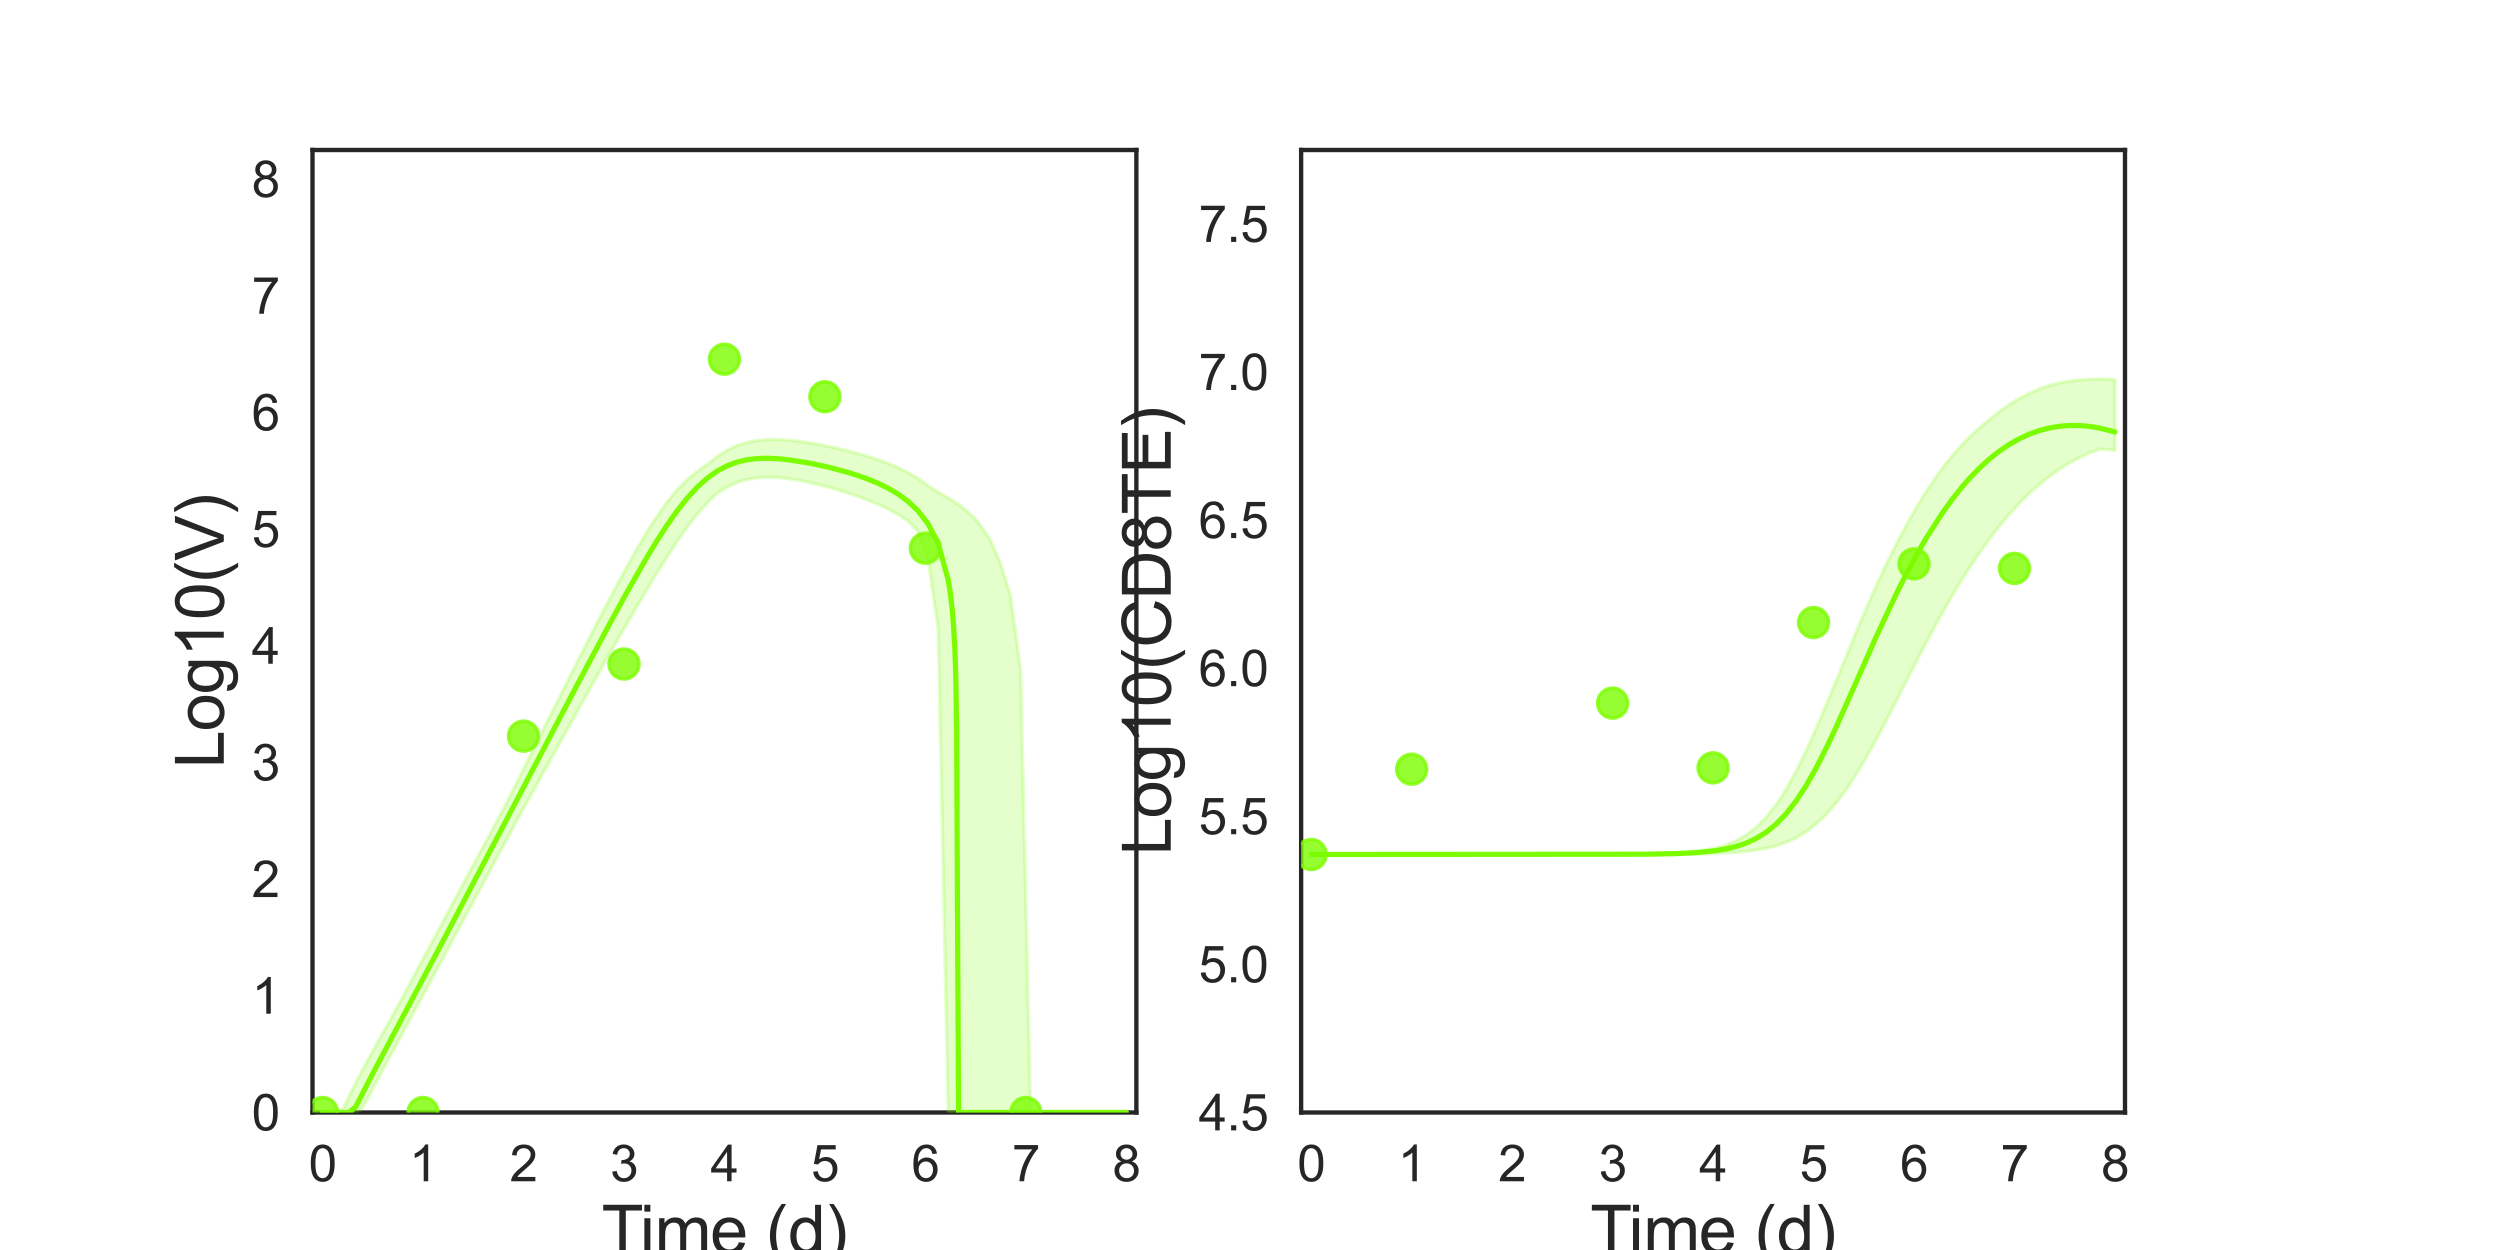<?xml version="1.0" encoding="utf-8" standalone="no"?>
<!DOCTYPE svg PUBLIC "-//W3C//DTD SVG 1.1//EN"
  "http://www.w3.org/Graphics/SVG/1.1/DTD/svg11.dtd">
<svg xmlns:xlink="http://www.w3.org/1999/xlink" width="720pt" height="360pt" viewBox="0 0 720 360" xmlns="http://www.w3.org/2000/svg" version="1.1">
 <defs>
  <style type="text/css">*{stroke-linejoin: round; stroke-linecap: butt}</style>
 </defs>
 <g id="figure_1">
  <g id="patch_1">
   <path d="M 0 360 
L 720 360 
L 720 0 
L 0 0 
z
" style="fill: #ffffff"/>
  </g>
  <g id="axes_1">
   <g id="patch_2">
    <path d="M 90 320.4 
L 327.273 320.4 
L 327.273 43.2 
L 90 43.2 
z
" style="fill: #ffffff"/>
   </g>
   <g id="matplotlib.axis_1">
    <g id="xtick_1">
     <g id="text_1">
      <!-- 0 -->
      <g style="fill: #262626" transform="translate(88.89 340.207) scale(0.144 -0.144)">
       <defs>
        <path id="ArialMT-30" d="M 266 2259 
Q 266 3072 433 3567 
Q 600 4063 929 4331 
Q 1259 4600 1759 4600 
Q 2128 4600 2406 4451 
Q 2684 4303 2865 4023 
Q 3047 3744 3150 3342 
Q 3253 2941 3253 2259 
Q 3253 1453 3087 958 
Q 2922 463 2592 192 
Q 2263 -78 1759 -78 
Q 1097 -78 719 397 
Q 266 969 266 2259 
z
M 844 2259 
Q 844 1131 1108 757 
Q 1372 384 1759 384 
Q 2147 384 2411 759 
Q 2675 1134 2675 2259 
Q 2675 3391 2411 3762 
Q 2147 4134 1753 4134 
Q 1366 4134 1134 3806 
Q 844 3388 844 2259 
z
" transform="scale(0.016)"/>
       </defs>
       <use xlink:href="#ArialMT-30"/>
      </g>
     </g>
    </g>
    <g id="xtick_2">
     <g id="text_2">
      <!-- 1 -->
      <g style="fill: #262626" transform="translate(117.825 340.207) scale(0.144 -0.144)">
       <defs>
        <path id="ArialMT-31" d="M 2384 0 
L 1822 0 
L 1822 3584 
Q 1619 3391 1289 3197 
Q 959 3003 697 2906 
L 697 3450 
Q 1169 3672 1522 3987 
Q 1875 4303 2022 4600 
L 2384 4600 
L 2384 0 
z
" transform="scale(0.016)"/>
       </defs>
       <use xlink:href="#ArialMT-31"/>
      </g>
     </g>
    </g>
    <g id="xtick_3">
     <g id="text_3">
      <!-- 2 -->
      <g style="fill: #262626" transform="translate(146.761 340.207) scale(0.144 -0.144)">
       <defs>
        <path id="ArialMT-32" d="M 3222 541 
L 3222 0 
L 194 0 
Q 188 203 259 391 
Q 375 700 629 1000 
Q 884 1300 1366 1694 
Q 2113 2306 2375 2664 
Q 2638 3022 2638 3341 
Q 2638 3675 2398 3904 
Q 2159 4134 1775 4134 
Q 1369 4134 1125 3890 
Q 881 3647 878 3216 
L 300 3275 
Q 359 3922 746 4261 
Q 1134 4600 1788 4600 
Q 2447 4600 2831 4234 
Q 3216 3869 3216 3328 
Q 3216 3053 3103 2787 
Q 2991 2522 2730 2228 
Q 2469 1934 1863 1422 
Q 1356 997 1212 845 
Q 1069 694 975 541 
L 3222 541 
z
" transform="scale(0.016)"/>
       </defs>
       <use xlink:href="#ArialMT-32"/>
      </g>
     </g>
    </g>
    <g id="xtick_4">
     <g id="text_4">
      <!-- 3 -->
      <g style="fill: #262626" transform="translate(175.697 340.207) scale(0.144 -0.144)">
       <defs>
        <path id="ArialMT-33" d="M 269 1209 
L 831 1284 
Q 928 806 1161 595 
Q 1394 384 1728 384 
Q 2125 384 2398 659 
Q 2672 934 2672 1341 
Q 2672 1728 2419 1979 
Q 2166 2231 1775 2231 
Q 1616 2231 1378 2169 
L 1441 2663 
Q 1497 2656 1531 2656 
Q 1891 2656 2178 2843 
Q 2466 3031 2466 3422 
Q 2466 3731 2256 3934 
Q 2047 4138 1716 4138 
Q 1388 4138 1169 3931 
Q 950 3725 888 3313 
L 325 3413 
Q 428 3978 793 4289 
Q 1159 4600 1703 4600 
Q 2078 4600 2393 4439 
Q 2709 4278 2876 4000 
Q 3044 3722 3044 3409 
Q 3044 3113 2884 2869 
Q 2725 2625 2413 2481 
Q 2819 2388 3044 2092 
Q 3269 1797 3269 1353 
Q 3269 753 2831 336 
Q 2394 -81 1725 -81 
Q 1122 -81 723 278 
Q 325 638 269 1209 
z
" transform="scale(0.016)"/>
       </defs>
       <use xlink:href="#ArialMT-33"/>
      </g>
     </g>
    </g>
    <g id="xtick_5">
     <g id="text_5">
      <!-- 4 -->
      <g style="fill: #262626" transform="translate(204.632 340.207) scale(0.144 -0.144)">
       <defs>
        <path id="ArialMT-34" d="M 2069 0 
L 2069 1097 
L 81 1097 
L 81 1613 
L 2172 4581 
L 2631 4581 
L 2631 1613 
L 3250 1613 
L 3250 1097 
L 2631 1097 
L 2631 0 
L 2069 0 
z
M 2069 1613 
L 2069 3678 
L 634 1613 
L 2069 1613 
z
" transform="scale(0.016)"/>
       </defs>
       <use xlink:href="#ArialMT-34"/>
      </g>
     </g>
    </g>
    <g id="xtick_6">
     <g id="text_6">
      <!-- 5 -->
      <g style="fill: #262626" transform="translate(233.568 340.207) scale(0.144 -0.144)">
       <defs>
        <path id="ArialMT-35" d="M 266 1200 
L 856 1250 
Q 922 819 1161 601 
Q 1400 384 1738 384 
Q 2144 384 2425 690 
Q 2706 997 2706 1503 
Q 2706 1984 2436 2262 
Q 2166 2541 1728 2541 
Q 1456 2541 1237 2417 
Q 1019 2294 894 2097 
L 366 2166 
L 809 4519 
L 3088 4519 
L 3088 3981 
L 1259 3981 
L 1013 2750 
Q 1425 3038 1878 3038 
Q 2478 3038 2890 2622 
Q 3303 2206 3303 1553 
Q 3303 931 2941 478 
Q 2500 -78 1738 -78 
Q 1113 -78 717 272 
Q 322 622 266 1200 
z
" transform="scale(0.016)"/>
       </defs>
       <use xlink:href="#ArialMT-35"/>
      </g>
     </g>
    </g>
    <g id="xtick_7">
     <g id="text_7">
      <!-- 6 -->
      <g style="fill: #262626" transform="translate(262.504 340.207) scale(0.144 -0.144)">
       <defs>
        <path id="ArialMT-36" d="M 3184 3459 
L 2625 3416 
Q 2550 3747 2413 3897 
Q 2184 4138 1850 4138 
Q 1581 4138 1378 3988 
Q 1113 3794 959 3422 
Q 806 3050 800 2363 
Q 1003 2672 1297 2822 
Q 1591 2972 1913 2972 
Q 2475 2972 2870 2558 
Q 3266 2144 3266 1488 
Q 3266 1056 3080 686 
Q 2894 316 2569 119 
Q 2244 -78 1831 -78 
Q 1128 -78 684 439 
Q 241 956 241 2144 
Q 241 3472 731 4075 
Q 1159 4600 1884 4600 
Q 2425 4600 2770 4297 
Q 3116 3994 3184 3459 
z
M 888 1484 
Q 888 1194 1011 928 
Q 1134 663 1356 523 
Q 1578 384 1822 384 
Q 2178 384 2434 671 
Q 2691 959 2691 1453 
Q 2691 1928 2437 2201 
Q 2184 2475 1800 2475 
Q 1419 2475 1153 2201 
Q 888 1928 888 1484 
z
" transform="scale(0.016)"/>
       </defs>
       <use xlink:href="#ArialMT-36"/>
      </g>
     </g>
    </g>
    <g id="xtick_8">
     <g id="text_8">
      <!-- 7 -->
      <g style="fill: #262626" transform="translate(291.44 340.207) scale(0.144 -0.144)">
       <defs>
        <path id="ArialMT-37" d="M 303 3981 
L 303 4522 
L 3269 4522 
L 3269 4084 
Q 2831 3619 2401 2847 
Q 1972 2075 1738 1259 
Q 1569 684 1522 0 
L 944 0 
Q 953 541 1156 1306 
Q 1359 2072 1739 2783 
Q 2119 3494 2547 3981 
L 303 3981 
z
" transform="scale(0.016)"/>
       </defs>
       <use xlink:href="#ArialMT-37"/>
      </g>
     </g>
    </g>
    <g id="xtick_9">
     <g id="text_9">
      <!-- 8 -->
      <g style="fill: #262626" transform="translate(320.375 340.207) scale(0.144 -0.144)">
       <defs>
        <path id="ArialMT-38" d="M 1131 2484 
Q 781 2613 612 2850 
Q 444 3088 444 3419 
Q 444 3919 803 4259 
Q 1163 4600 1759 4600 
Q 2359 4600 2725 4251 
Q 3091 3903 3091 3403 
Q 3091 3084 2923 2848 
Q 2756 2613 2416 2484 
Q 2838 2347 3058 2040 
Q 3278 1734 3278 1309 
Q 3278 722 2862 322 
Q 2447 -78 1769 -78 
Q 1091 -78 675 323 
Q 259 725 259 1325 
Q 259 1772 486 2073 
Q 713 2375 1131 2484 
z
M 1019 3438 
Q 1019 3113 1228 2906 
Q 1438 2700 1772 2700 
Q 2097 2700 2305 2904 
Q 2513 3109 2513 3406 
Q 2513 3716 2298 3927 
Q 2084 4138 1766 4138 
Q 1444 4138 1231 3931 
Q 1019 3725 1019 3438 
z
M 838 1322 
Q 838 1081 952 856 
Q 1066 631 1291 507 
Q 1516 384 1775 384 
Q 2178 384 2440 643 
Q 2703 903 2703 1303 
Q 2703 1709 2433 1975 
Q 2163 2241 1756 2241 
Q 1359 2241 1098 1978 
Q 838 1716 838 1322 
z
" transform="scale(0.016)"/>
       </defs>
       <use xlink:href="#ArialMT-38"/>
      </g>
     </g>
    </g>
    <g id="text_10">
     <!-- Time (d) -->
     <g style="fill: #262626" transform="translate(173.266 361.046) scale(0.192 -0.192)">
      <defs>
       <path id="ArialMT-54" d="M 1659 0 
L 1659 4041 
L 150 4041 
L 150 4581 
L 3781 4581 
L 3781 4041 
L 2266 4041 
L 2266 0 
L 1659 0 
z
" transform="scale(0.016)"/>
       <path id="ArialMT-69" d="M 425 3934 
L 425 4581 
L 988 4581 
L 988 3934 
L 425 3934 
z
M 425 0 
L 425 3319 
L 988 3319 
L 988 0 
L 425 0 
z
" transform="scale(0.016)"/>
       <path id="ArialMT-6d" d="M 422 0 
L 422 3319 
L 925 3319 
L 925 2853 
Q 1081 3097 1340 3245 
Q 1600 3394 1931 3394 
Q 2300 3394 2536 3241 
Q 2772 3088 2869 2813 
Q 3263 3394 3894 3394 
Q 4388 3394 4653 3120 
Q 4919 2847 4919 2278 
L 4919 0 
L 4359 0 
L 4359 2091 
Q 4359 2428 4304 2576 
Q 4250 2725 4106 2815 
Q 3963 2906 3769 2906 
Q 3419 2906 3187 2673 
Q 2956 2441 2956 1928 
L 2956 0 
L 2394 0 
L 2394 2156 
Q 2394 2531 2256 2718 
Q 2119 2906 1806 2906 
Q 1569 2906 1367 2781 
Q 1166 2656 1075 2415 
Q 984 2175 984 1722 
L 984 0 
L 422 0 
z
" transform="scale(0.016)"/>
       <path id="ArialMT-65" d="M 2694 1069 
L 3275 997 
Q 3138 488 2766 206 
Q 2394 -75 1816 -75 
Q 1088 -75 661 373 
Q 234 822 234 1631 
Q 234 2469 665 2931 
Q 1097 3394 1784 3394 
Q 2450 3394 2872 2941 
Q 3294 2488 3294 1666 
Q 3294 1616 3291 1516 
L 816 1516 
Q 847 969 1125 678 
Q 1403 388 1819 388 
Q 2128 388 2347 550 
Q 2566 713 2694 1069 
z
M 847 1978 
L 2700 1978 
Q 2663 2397 2488 2606 
Q 2219 2931 1791 2931 
Q 1403 2931 1139 2672 
Q 875 2413 847 1978 
z
" transform="scale(0.016)"/>
       <path id="ArialMT-20" transform="scale(0.016)"/>
       <path id="ArialMT-28" d="M 1497 -1347 
Q 1031 -759 709 28 
Q 388 816 388 1659 
Q 388 2403 628 3084 
Q 909 3875 1497 4659 
L 1900 4659 
Q 1522 4009 1400 3731 
Q 1209 3300 1100 2831 
Q 966 2247 966 1656 
Q 966 153 1900 -1347 
L 1497 -1347 
z
" transform="scale(0.016)"/>
       <path id="ArialMT-64" d="M 2575 0 
L 2575 419 
Q 2259 -75 1647 -75 
Q 1250 -75 917 144 
Q 584 363 401 755 
Q 219 1147 219 1656 
Q 219 2153 384 2558 
Q 550 2963 881 3178 
Q 1213 3394 1622 3394 
Q 1922 3394 2156 3267 
Q 2391 3141 2538 2938 
L 2538 4581 
L 3097 4581 
L 3097 0 
L 2575 0 
z
M 797 1656 
Q 797 1019 1065 703 
Q 1334 388 1700 388 
Q 2069 388 2326 689 
Q 2584 991 2584 1609 
Q 2584 2291 2321 2609 
Q 2059 2928 1675 2928 
Q 1300 2928 1048 2622 
Q 797 2316 797 1656 
z
" transform="scale(0.016)"/>
       <path id="ArialMT-29" d="M 791 -1347 
L 388 -1347 
Q 1322 153 1322 1656 
Q 1322 2244 1188 2822 
Q 1081 3291 891 3722 
Q 769 4003 388 4659 
L 791 4659 
Q 1378 3875 1659 3084 
Q 1900 2403 1900 1659 
Q 1900 816 1576 28 
Q 1253 -759 791 -1347 
z
" transform="scale(0.016)"/>
      </defs>
      <use xlink:href="#ArialMT-54"/>
      <use xlink:href="#ArialMT-69" x="57.334"/>
      <use xlink:href="#ArialMT-6d" x="79.551"/>
      <use xlink:href="#ArialMT-65" x="162.852"/>
      <use xlink:href="#ArialMT-20" x="218.467"/>
      <use xlink:href="#ArialMT-28" x="246.25"/>
      <use xlink:href="#ArialMT-64" x="279.551"/>
      <use xlink:href="#ArialMT-29" x="335.166"/>
     </g>
    </g>
   </g>
   <g id="matplotlib.axis_2">
    <g id="ytick_1">
     <g id="text_11">
      <!-- 0 -->
      <g style="fill: #262626" transform="translate(72.492 325.554) scale(0.144 -0.144)">
       <use xlink:href="#ArialMT-30"/>
      </g>
     </g>
    </g>
    <g id="ytick_2">
     <g id="text_12">
      <!-- 1 -->
      <g style="fill: #262626" transform="translate(72.492 291.954) scale(0.144 -0.144)">
       <use xlink:href="#ArialMT-31"/>
      </g>
     </g>
    </g>
    <g id="ytick_3">
     <g id="text_13">
      <!-- 2 -->
      <g style="fill: #262626" transform="translate(72.492 258.354) scale(0.144 -0.144)">
       <use xlink:href="#ArialMT-32"/>
      </g>
     </g>
    </g>
    <g id="ytick_4">
     <g id="text_14">
      <!-- 3 -->
      <g style="fill: #262626" transform="translate(72.492 224.754) scale(0.144 -0.144)">
       <use xlink:href="#ArialMT-33"/>
      </g>
     </g>
    </g>
    <g id="ytick_5">
     <g id="text_15">
      <!-- 4 -->
      <g style="fill: #262626" transform="translate(72.492 191.154) scale(0.144 -0.144)">
       <use xlink:href="#ArialMT-34"/>
      </g>
     </g>
    </g>
    <g id="ytick_6">
     <g id="text_16">
      <!-- 5 -->
      <g style="fill: #262626" transform="translate(72.492 157.554) scale(0.144 -0.144)">
       <use xlink:href="#ArialMT-35"/>
      </g>
     </g>
    </g>
    <g id="ytick_7">
     <g id="text_17">
      <!-- 6 -->
      <g style="fill: #262626" transform="translate(72.492 123.954) scale(0.144 -0.144)">
       <use xlink:href="#ArialMT-36"/>
      </g>
     </g>
    </g>
    <g id="ytick_8">
     <g id="text_18">
      <!-- 7 -->
      <g style="fill: #262626" transform="translate(72.492 90.354) scale(0.144 -0.144)">
       <use xlink:href="#ArialMT-37"/>
      </g>
     </g>
    </g>
    <g id="ytick_9">
     <g id="text_19">
      <!-- 8 -->
      <g style="fill: #262626" transform="translate(72.492 56.754) scale(0.144 -0.144)">
       <use xlink:href="#ArialMT-38"/>
      </g>
     </g>
    </g>
    <g id="text_20">
     <!-- Log10(V) -->
     <g style="fill: #262626" transform="translate(64.451 221.289) rotate(-90) scale(0.192 -0.192)">
      <defs>
       <path id="ArialMT-4c" d="M 469 0 
L 469 4581 
L 1075 4581 
L 1075 541 
L 3331 541 
L 3331 0 
L 469 0 
z
" transform="scale(0.016)"/>
       <path id="ArialMT-6f" d="M 213 1659 
Q 213 2581 725 3025 
Q 1153 3394 1769 3394 
Q 2453 3394 2887 2945 
Q 3322 2497 3322 1706 
Q 3322 1066 3130 698 
Q 2938 331 2570 128 
Q 2203 -75 1769 -75 
Q 1072 -75 642 372 
Q 213 819 213 1659 
z
M 791 1659 
Q 791 1022 1069 705 
Q 1347 388 1769 388 
Q 2188 388 2466 706 
Q 2744 1025 2744 1678 
Q 2744 2294 2464 2611 
Q 2184 2928 1769 2928 
Q 1347 2928 1069 2612 
Q 791 2297 791 1659 
z
" transform="scale(0.016)"/>
       <path id="ArialMT-67" d="M 319 -275 
L 866 -356 
Q 900 -609 1056 -725 
Q 1266 -881 1628 -881 
Q 2019 -881 2231 -725 
Q 2444 -569 2519 -288 
Q 2563 -116 2559 434 
Q 2191 0 1641 0 
Q 956 0 581 494 
Q 206 988 206 1678 
Q 206 2153 378 2554 
Q 550 2956 876 3175 
Q 1203 3394 1644 3394 
Q 2231 3394 2613 2919 
L 2613 3319 
L 3131 3319 
L 3131 450 
Q 3131 -325 2973 -648 
Q 2816 -972 2473 -1159 
Q 2131 -1347 1631 -1347 
Q 1038 -1347 672 -1080 
Q 306 -813 319 -275 
z
M 784 1719 
Q 784 1066 1043 766 
Q 1303 466 1694 466 
Q 2081 466 2343 764 
Q 2606 1063 2606 1700 
Q 2606 2309 2336 2618 
Q 2066 2928 1684 2928 
Q 1309 2928 1046 2623 
Q 784 2319 784 1719 
z
" transform="scale(0.016)"/>
       <path id="ArialMT-56" d="M 1803 0 
L 28 4581 
L 684 4581 
L 1875 1253 
Q 2019 853 2116 503 
Q 2222 878 2363 1253 
L 3600 4581 
L 4219 4581 
L 2425 0 
L 1803 0 
z
" transform="scale(0.016)"/>
      </defs>
      <use xlink:href="#ArialMT-4c"/>
      <use xlink:href="#ArialMT-6f" x="55.615"/>
      <use xlink:href="#ArialMT-67" x="111.23"/>
      <use xlink:href="#ArialMT-31" x="166.846"/>
      <use xlink:href="#ArialMT-30" x="222.461"/>
      <use xlink:href="#ArialMT-28" x="278.076"/>
      <use xlink:href="#ArialMT-56" x="311.377"/>
      <use xlink:href="#ArialMT-29" x="378.076"/>
     </g>
    </g>
   </g>
   <g id="patch_3">
    <path d="M 90 320.4 
L 90 43.2 
" style="fill: none; stroke: #262626; stroke-width: 1.25; stroke-linejoin: miter; stroke-linecap: square"/>
   </g>
   <g id="patch_4">
    <path d="M 327.273 320.4 
L 327.273 43.2 
" style="fill: none; stroke: #262626; stroke-width: 1.25; stroke-linejoin: miter; stroke-linecap: square"/>
   </g>
   <g id="patch_5">
    <path d="M 90 320.4 
L 327.273 320.4 
" style="fill: none; stroke: #262626; stroke-width: 1.25; stroke-linejoin: miter; stroke-linecap: square"/>
   </g>
   <g id="patch_6">
    <path d="M 90 43.2 
L 327.273 43.2 
" style="fill: none; stroke: #262626; stroke-width: 1.25; stroke-linejoin: miter; stroke-linecap: square"/>
   </g>
   <g id="PolyCollection_1">
    <defs>
     <path id="m3fe15da36e" d="M 92.894 -39.6 
L 92.894 -39.6 
L 92.894 -39.6 
L 92.898 -39.6 
L 92.936 -39.6 
L 93.021 -39.6 
L 93.143 -39.6 
L 93.454 -39.6 
L 93.828 -39.6 
L 94.488 -39.6 
L 95.149 -39.6 
L 96.287 -39.6 
L 97.426 -39.6 
L 98.982 -39.6 
L 100.539 -39.6 
L 102.44 -39.6 
L 103.79 -40.296 
L 105.217 -42.356 
L 107.093 -45.893 
L 108.97 -49.41 
L 110.889 -52.999 
L 112.807 -56.575 
L 114.749 -60.2 
L 116.691 -63.812 
L 118.653 -67.474 
L 121.547 -72.861 
L 123.196 -75.939 
L 126.09 -81.326 
L 127.841 -84.592 
L 130.734 -89.979 
L 132.57 -93.404 
L 135.464 -98.791 
L 137.377 -102.36 
L 140.271 -107.748 
L 142.259 -111.456 
L 145.153 -116.844 
L 147.213 -120.682 
L 150.106 -125.942 
L 152.235 -129.793 
L 155.129 -135.017 
L 157.323 -138.977 
L 160.217 -144.199 
L 162.471 -148.264 
L 165.365 -153.476 
L 167.678 -157.634 
L 170.571 -162.823 
L 172.944 -167.062 
L 175.309 -171.266 
L 177.941 -175.859 
L 180.584 -180.433 
L 183.415 -185.282 
L 186.277 -190.103 
L 189.171 -194.874 
L 192.065 -199.51 
L 194.958 -203.962 
L 197.852 -208.107 
L 200.745 -211.815 
L 203.639 -215.095 
L 206.532 -217.894 
L 209.426 -219.735 
L 212.32 -221.046 
L 215.213 -221.908 
L 218.107 -222.387 
L 221 -222.55 
L 223.894 -222.461 
L 226.787 -222.174 
L 229.681 -221.731 
L 232.575 -221.166 
L 235.468 -220.503 
L 238.362 -219.756 
L 241.255 -218.934 
L 244.149 -218.036 
L 247.042 -217.054 
L 249.936 -215.973 
L 252.83 -214.769 
L 255.723 -213.404 
L 258.617 -211.824 
L 261.51 -209.946 
L 264.404 -206.931 
L 267.297 -198.824 
L 270.191 -178.8 
L 273.085 -39.6 
L 273.663 -39.6 
L 274.242 -39.6 
L 274.591 -39.6 
L 275.008 -39.6 
L 275.268 -39.6 
L 275.436 -39.6 
L 275.518 -39.6 
L 275.561 -39.6 
L 275.576 -39.6 
L 275.577 -39.6 
L 275.579 -39.6 
L 275.58 -39.6 
L 275.581 -39.6 
L 275.581 -39.6 
L 275.582 -39.6 
L 275.582 -39.6 
L 275.582 -39.6 
L 275.583 -39.6 
L 275.585 -39.6 
L 275.586 -39.6 
L 275.591 -39.6 
L 275.603 -39.6 
L 275.629 -39.6 
L 275.695 -39.6 
L 275.75 -39.6 
L 275.854 -39.6 
L 275.938 -39.6 
L 276.068 -39.6 
L 276.198 -39.6 
L 276.371 -39.6 
L 276.683 -39.6 
L 277.526 -39.6 
L 278.963 -39.6 
L 280.437 -39.6 
L 282.353 -39.6 
L 285.246 -39.6 
L 288.14 -39.6 
L 291.033 -39.6 
L 293.927 -39.6 
L 296.82 -39.6 
L 299.714 -39.6 
L 302.608 -39.6 
L 305.501 -39.6 
L 308.395 -39.6 
L 311.288 -39.6 
L 314.182 -39.6 
L 317.075 -39.6 
L 319.969 -39.6 
L 322.863 -39.6 
L 324.379 -39.6 
L 324.379 -39.6 
L 324.379 -39.6 
L 322.863 -39.6 
L 319.969 -39.6 
L 317.075 -39.6 
L 314.182 -39.6 
L 311.288 -39.6 
L 308.395 -39.6 
L 305.501 -39.6 
L 302.608 -39.6 
L 299.714 -39.6 
L 296.82 -39.6 
L 293.927 -167.032 
L 291.033 -188.459 
L 288.14 -197.804 
L 285.246 -204.475 
L 282.353 -208.773 
L 280.437 -211.003 
L 278.963 -212.35 
L 277.526 -213.616 
L 276.683 -214.231 
L 276.371 -214.458 
L 276.198 -214.584 
L 276.068 -214.678 
L 275.938 -214.773 
L 275.854 -214.834 
L 275.75 -214.91 
L 275.695 -214.95 
L 275.629 -214.998 
L 275.603 -215.017 
L 275.591 -215.026 
L 275.586 -215.029 
L 275.585 -215.03 
L 275.583 -215.032 
L 275.582 -215.032 
L 275.582 -215.032 
L 275.582 -215.033 
L 275.581 -215.033 
L 275.581 -215.033 
L 275.58 -215.034 
L 275.579 -215.034 
L 275.577 -215.036 
L 275.576 -215.036 
L 275.561 -215.047 
L 275.518 -215.079 
L 275.436 -215.139 
L 275.268 -215.261 
L 275.008 -215.45 
L 274.591 -215.715 
L 274.242 -215.924 
L 273.663 -216.27 
L 273.085 -216.616 
L 270.191 -218.239 
L 267.297 -220.089 
L 264.404 -222.213 
L 261.51 -223.931 
L 258.617 -225.36 
L 255.723 -226.578 
L 252.83 -227.635 
L 249.936 -228.57 
L 247.042 -229.408 
L 244.149 -230.168 
L 241.255 -230.861 
L 238.362 -231.491 
L 235.468 -232.058 
L 232.575 -232.553 
L 229.681 -232.964 
L 226.787 -233.266 
L 223.894 -233.43 
L 221 -233.413 
L 218.107 -233.162 
L 215.213 -232.616 
L 212.32 -231.706 
L 209.426 -230.368 
L 206.532 -228.544 
L 203.639 -226.2 
L 200.745 -224.165 
L 197.852 -221.803 
L 194.958 -218.844 
L 192.065 -215.312 
L 189.171 -211.249 
L 186.277 -206.749 
L 183.415 -201.942 
L 180.584 -196.901 
L 177.941 -192.036 
L 175.309 -187.051 
L 172.944 -182.511 
L 170.571 -177.885 
L 167.678 -172.211 
L 165.365 -167.633 
L 162.471 -161.895 
L 160.217 -157.399 
L 157.323 -151.629 
L 155.129 -147.238 
L 152.235 -141.452 
L 150.106 -137.185 
L 147.213 -131.392 
L 145.153 -127.37 
L 142.259 -121.97 
L 140.271 -118.252 
L 137.377 -112.852 
L 135.464 -109.274 
L 132.57 -103.873 
L 130.734 -100.441 
L 127.841 -95.039 
L 126.09 -91.766 
L 123.196 -86.363 
L 121.547 -83.28 
L 118.653 -77.876 
L 116.691 -74.209 
L 114.749 -70.578 
L 112.807 -67.076 
L 110.889 -63.645 
L 108.97 -60.204 
L 107.093 -56.817 
L 105.217 -53.386 
L 103.79 -50.702 
L 102.44 -48.11 
L 100.539 -44.322 
L 98.982 -40.966 
L 97.426 -39.608 
L 96.287 -39.6 
L 95.149 -39.6 
L 94.488 -39.6 
L 93.828 -39.6 
L 93.454 -39.6 
L 93.143 -39.6 
L 93.021 -39.6 
L 92.936 -39.6 
L 92.898 -39.6 
L 92.894 -39.6 
L 92.894 -39.6 
z
" style="stroke: #7cfc00; stroke-opacity: 0.2"/>
    </defs>
    <g clip-path="url(#pacdc82fda2)">
     <use xlink:href="#m3fe15da36e" x="0" y="360" style="fill: #7cfc00; fill-opacity: 0.2; stroke: #7cfc00; stroke-opacity: 0.2"/>
    </g>
   </g>
   <g id="PathCollection_1">
    <defs>
     <path id="m35027a7456" d="M 0 4.33 
C 1.148 4.33 2.25 3.874 3.062 3.062 
C 3.874 2.25 4.33 1.148 4.33 0 
C 4.33 -1.148 3.874 -2.25 3.062 -3.062 
C 2.25 -3.874 1.148 -4.33 0 -4.33 
C -1.148 -4.33 -2.25 -3.874 -3.062 -3.062 
C -3.874 -2.25 -4.33 -1.148 -4.33 0 
C -4.33 1.148 -3.874 2.25 -3.062 3.062 
C -2.25 3.874 -1.148 4.33 0 4.33 
z
" style="stroke: #7cfc00; stroke-opacity: 0.8"/>
    </defs>
    <g clip-path="url(#pacdc82fda2)">
     <use xlink:href="#m35027a7456" x="92.894" y="320.4" style="fill: #7cfc00; fill-opacity: 0.8; stroke: #7cfc00; stroke-opacity: 0.8"/>
     <use xlink:href="#m35027a7456" x="121.829" y="320.4" style="fill: #7cfc00; fill-opacity: 0.8; stroke: #7cfc00; stroke-opacity: 0.8"/>
     <use xlink:href="#m35027a7456" x="150.765" y="212.004" style="fill: #7cfc00; fill-opacity: 0.8; stroke: #7cfc00; stroke-opacity: 0.8"/>
     <use xlink:href="#m35027a7456" x="179.701" y="191.234" style="fill: #7cfc00; fill-opacity: 0.8; stroke: #7cfc00; stroke-opacity: 0.8"/>
     <use xlink:href="#m35027a7456" x="208.636" y="103.444" style="fill: #7cfc00; fill-opacity: 0.8; stroke: #7cfc00; stroke-opacity: 0.8"/>
     <use xlink:href="#m35027a7456" x="237.572" y="114.258" style="fill: #7cfc00; fill-opacity: 0.8; stroke: #7cfc00; stroke-opacity: 0.8"/>
     <use xlink:href="#m35027a7456" x="266.508" y="157.866" style="fill: #7cfc00; fill-opacity: 0.8; stroke: #7cfc00; stroke-opacity: 0.8"/>
     <use xlink:href="#m35027a7456" x="295.443" y="320.4" style="fill: #7cfc00; fill-opacity: 0.8; stroke: #7cfc00; stroke-opacity: 0.8"/>
    </g>
   </g>
   <g id="line2d_1">
    <path d="M 92.894 320.4 
L 100.539 320.4 
L 102.44 318.745 
L 107.093 309.695 
L 127.841 270.51 
L 165.365 198.859 
L 175.309 180.17 
L 180.584 170.518 
L 186.277 160.553 
L 189.171 155.787 
L 192.065 151.31 
L 194.958 147.199 
L 197.852 143.529 
L 200.745 140.365 
L 203.639 137.747 
L 206.532 135.68 
L 209.426 134.138 
L 212.32 133.068 
L 215.213 132.399 
L 218.107 132.059 
L 221 131.98 
L 223.894 132.102 
L 226.787 132.38 
L 232.575 133.272 
L 238.362 134.497 
L 244.149 136.029 
L 247.042 136.936 
L 249.936 137.967 
L 252.83 139.16 
L 255.723 140.569 
L 258.617 142.273 
L 261.51 144.395 
L 264.404 147.138 
L 267.297 150.886 
L 270.191 156.514 
L 273.085 166.995 
L 273.663 170.632 
L 274.242 175.578 
L 274.591 179.702 
L 275.008 187.024 
L 275.268 194.7 
L 275.518 210.915 
L 275.75 260.717 
L 276.068 320.4 
L 324.379 320.4 
L 324.379 320.4 
" clip-path="url(#pacdc82fda2)" style="fill: none; stroke: #7cfc00; stroke-width: 1.5; stroke-linecap: round"/>
   </g>
  </g>
  <g id="axes_2">
   <g id="patch_7">
    <path d="M 374.727 320.4 
L 612 320.4 
L 612 43.2 
L 374.727 43.2 
z
" style="fill: #ffffff"/>
   </g>
   <g id="matplotlib.axis_3">
    <g id="xtick_10">
     <g id="text_21">
      <!-- 0 -->
      <g style="fill: #262626" transform="translate(373.617 340.207) scale(0.144 -0.144)">
       <use xlink:href="#ArialMT-30"/>
      </g>
     </g>
    </g>
    <g id="xtick_11">
     <g id="text_22">
      <!-- 1 -->
      <g style="fill: #262626" transform="translate(402.553 340.207) scale(0.144 -0.144)">
       <use xlink:href="#ArialMT-31"/>
      </g>
     </g>
    </g>
    <g id="xtick_12">
     <g id="text_23">
      <!-- 2 -->
      <g style="fill: #262626" transform="translate(431.488 340.207) scale(0.144 -0.144)">
       <use xlink:href="#ArialMT-32"/>
      </g>
     </g>
    </g>
    <g id="xtick_13">
     <g id="text_24">
      <!-- 3 -->
      <g style="fill: #262626" transform="translate(460.424 340.207) scale(0.144 -0.144)">
       <use xlink:href="#ArialMT-33"/>
      </g>
     </g>
    </g>
    <g id="xtick_14">
     <g id="text_25">
      <!-- 4 -->
      <g style="fill: #262626" transform="translate(489.36 340.207) scale(0.144 -0.144)">
       <use xlink:href="#ArialMT-34"/>
      </g>
     </g>
    </g>
    <g id="xtick_15">
     <g id="text_26">
      <!-- 5 -->
      <g style="fill: #262626" transform="translate(518.295 340.207) scale(0.144 -0.144)">
       <use xlink:href="#ArialMT-35"/>
      </g>
     </g>
    </g>
    <g id="xtick_16">
     <g id="text_27">
      <!-- 6 -->
      <g style="fill: #262626" transform="translate(547.231 340.207) scale(0.144 -0.144)">
       <use xlink:href="#ArialMT-36"/>
      </g>
     </g>
    </g>
    <g id="xtick_17">
     <g id="text_28">
      <!-- 7 -->
      <g style="fill: #262626" transform="translate(576.167 340.207) scale(0.144 -0.144)">
       <use xlink:href="#ArialMT-37"/>
      </g>
     </g>
    </g>
    <g id="xtick_18">
     <g id="text_29">
      <!-- 8 -->
      <g style="fill: #262626" transform="translate(605.103 340.207) scale(0.144 -0.144)">
       <use xlink:href="#ArialMT-38"/>
      </g>
     </g>
    </g>
    <g id="text_30">
     <!-- Time (d) -->
     <g style="fill: #262626" transform="translate(457.994 361.046) scale(0.192 -0.192)">
      <use xlink:href="#ArialMT-54"/>
      <use xlink:href="#ArialMT-69" x="57.334"/>
      <use xlink:href="#ArialMT-6d" x="79.551"/>
      <use xlink:href="#ArialMT-65" x="162.852"/>
      <use xlink:href="#ArialMT-20" x="218.467"/>
      <use xlink:href="#ArialMT-28" x="246.25"/>
      <use xlink:href="#ArialMT-64" x="279.551"/>
      <use xlink:href="#ArialMT-29" x="335.166"/>
     </g>
    </g>
   </g>
   <g id="matplotlib.axis_4">
    <g id="ytick_10">
     <g id="text_31">
      <!-- 4.5 -->
      <g style="fill: #262626" transform="translate(345.211 325.554) scale(0.144 -0.144)">
       <defs>
        <path id="ArialMT-2e" d="M 581 0 
L 581 641 
L 1222 641 
L 1222 0 
L 581 0 
z
" transform="scale(0.016)"/>
       </defs>
       <use xlink:href="#ArialMT-34"/>
       <use xlink:href="#ArialMT-2e" x="55.615"/>
       <use xlink:href="#ArialMT-35" x="83.398"/>
      </g>
     </g>
    </g>
    <g id="ytick_11">
     <g id="text_32">
      <!-- 5.0 -->
      <g style="fill: #262626" transform="translate(345.211 282.907) scale(0.144 -0.144)">
       <use xlink:href="#ArialMT-35"/>
       <use xlink:href="#ArialMT-2e" x="55.615"/>
       <use xlink:href="#ArialMT-30" x="83.398"/>
      </g>
     </g>
    </g>
    <g id="ytick_12">
     <g id="text_33">
      <!-- 5.5 -->
      <g style="fill: #262626" transform="translate(345.211 240.261) scale(0.144 -0.144)">
       <use xlink:href="#ArialMT-35"/>
       <use xlink:href="#ArialMT-2e" x="55.615"/>
       <use xlink:href="#ArialMT-35" x="83.398"/>
      </g>
     </g>
    </g>
    <g id="ytick_13">
     <g id="text_34">
      <!-- 6.0 -->
      <g style="fill: #262626" transform="translate(345.211 197.615) scale(0.144 -0.144)">
       <use xlink:href="#ArialMT-36"/>
       <use xlink:href="#ArialMT-2e" x="55.615"/>
       <use xlink:href="#ArialMT-30" x="83.398"/>
      </g>
     </g>
    </g>
    <g id="ytick_14">
     <g id="text_35">
      <!-- 6.5 -->
      <g style="fill: #262626" transform="translate(345.211 154.969) scale(0.144 -0.144)">
       <use xlink:href="#ArialMT-36"/>
       <use xlink:href="#ArialMT-2e" x="55.615"/>
       <use xlink:href="#ArialMT-35" x="83.398"/>
      </g>
     </g>
    </g>
    <g id="ytick_15">
     <g id="text_36">
      <!-- 7.0 -->
      <g style="fill: #262626" transform="translate(345.211 112.323) scale(0.144 -0.144)">
       <use xlink:href="#ArialMT-37"/>
       <use xlink:href="#ArialMT-2e" x="55.615"/>
       <use xlink:href="#ArialMT-30" x="83.398"/>
      </g>
     </g>
    </g>
    <g id="ytick_16">
     <g id="text_37">
      <!-- 7.5 -->
      <g style="fill: #262626" transform="translate(345.211 69.677) scale(0.144 -0.144)">
       <use xlink:href="#ArialMT-37"/>
       <use xlink:href="#ArialMT-2e" x="55.615"/>
       <use xlink:href="#ArialMT-35" x="83.398"/>
      </g>
     </g>
    </g>
    <g id="text_38">
     <!-- Log10(CD8TE) -->
     <g style="fill: #262626" transform="translate(337.17 246.357) rotate(-90) scale(0.192 -0.192)">
      <defs>
       <path id="ArialMT-43" d="M 3763 1606 
L 4369 1453 
Q 4178 706 3683 314 
Q 3188 -78 2472 -78 
Q 1731 -78 1267 223 
Q 803 525 561 1097 
Q 319 1669 319 2325 
Q 319 3041 592 3573 
Q 866 4106 1370 4382 
Q 1875 4659 2481 4659 
Q 3169 4659 3637 4309 
Q 4106 3959 4291 3325 
L 3694 3184 
Q 3534 3684 3231 3912 
Q 2928 4141 2469 4141 
Q 1941 4141 1586 3887 
Q 1231 3634 1087 3207 
Q 944 2781 944 2328 
Q 944 1744 1114 1308 
Q 1284 872 1643 656 
Q 2003 441 2422 441 
Q 2931 441 3284 734 
Q 3638 1028 3763 1606 
z
" transform="scale(0.016)"/>
       <path id="ArialMT-44" d="M 494 0 
L 494 4581 
L 2072 4581 
Q 2606 4581 2888 4516 
Q 3281 4425 3559 4188 
Q 3922 3881 4101 3404 
Q 4281 2928 4281 2316 
Q 4281 1794 4159 1391 
Q 4038 988 3847 723 
Q 3656 459 3429 307 
Q 3203 156 2883 78 
Q 2563 0 2147 0 
L 494 0 
z
M 1100 541 
L 2078 541 
Q 2531 541 2789 625 
Q 3047 709 3200 863 
Q 3416 1078 3536 1442 
Q 3656 1806 3656 2325 
Q 3656 3044 3420 3430 
Q 3184 3816 2847 3947 
Q 2603 4041 2063 4041 
L 1100 4041 
L 1100 541 
z
" transform="scale(0.016)"/>
       <path id="ArialMT-45" d="M 506 0 
L 506 4581 
L 3819 4581 
L 3819 4041 
L 1113 4041 
L 1113 2638 
L 3647 2638 
L 3647 2100 
L 1113 2100 
L 1113 541 
L 3925 541 
L 3925 0 
L 506 0 
z
" transform="scale(0.016)"/>
      </defs>
      <use xlink:href="#ArialMT-4c"/>
      <use xlink:href="#ArialMT-6f" x="55.615"/>
      <use xlink:href="#ArialMT-67" x="111.23"/>
      <use xlink:href="#ArialMT-31" x="166.846"/>
      <use xlink:href="#ArialMT-30" x="222.461"/>
      <use xlink:href="#ArialMT-28" x="278.076"/>
      <use xlink:href="#ArialMT-43" x="311.377"/>
      <use xlink:href="#ArialMT-44" x="383.594"/>
      <use xlink:href="#ArialMT-38" x="455.811"/>
      <use xlink:href="#ArialMT-54" x="511.426"/>
      <use xlink:href="#ArialMT-45" x="572.51"/>
      <use xlink:href="#ArialMT-29" x="639.209"/>
     </g>
    </g>
   </g>
   <g id="patch_8">
    <path d="M 374.727 320.4 
L 374.727 43.2 
" style="fill: none; stroke: #262626; stroke-width: 1.25; stroke-linejoin: miter; stroke-linecap: square"/>
   </g>
   <g id="patch_9">
    <path d="M 612 320.4 
L 612 43.2 
" style="fill: none; stroke: #262626; stroke-width: 1.25; stroke-linejoin: miter; stroke-linecap: square"/>
   </g>
   <g id="patch_10">
    <path d="M 374.727 320.4 
L 612 320.4 
" style="fill: none; stroke: #262626; stroke-width: 1.25; stroke-linejoin: miter; stroke-linecap: square"/>
   </g>
   <g id="patch_11">
    <path d="M 374.727 43.2 
L 612 43.2 
" style="fill: none; stroke: #262626; stroke-width: 1.25; stroke-linejoin: miter; stroke-linecap: square"/>
   </g>
   <g id="PolyCollection_2">
    <defs>
     <path id="m704ef7f666" d="M 377.621 -113.906 
L 377.621 -113.906 
L 377.621 -113.906 
L 377.625 -113.906 
L 377.663 -113.906 
L 377.748 -113.906 
L 377.87 -113.906 
L 378.181 -113.906 
L 378.555 -113.906 
L 379.216 -113.906 
L 379.876 -113.906 
L 381.015 -113.906 
L 382.153 -113.906 
L 383.709 -113.906 
L 385.266 -113.906 
L 387.168 -113.906 
L 388.517 -113.906 
L 389.944 -113.906 
L 391.821 -113.906 
L 393.697 -113.906 
L 395.616 -113.906 
L 397.534 -113.906 
L 399.476 -113.906 
L 401.418 -113.906 
L 403.381 -113.906 
L 406.274 -113.906 
L 407.924 -113.906 
L 410.817 -113.906 
L 412.568 -113.906 
L 415.462 -113.906 
L 417.297 -113.906 
L 420.191 -113.906 
L 422.104 -113.906 
L 424.998 -113.906 
L 426.987 -113.906 
L 429.88 -113.906 
L 431.94 -113.906 
L 434.834 -113.906 
L 436.962 -113.906 
L 439.856 -113.906 
L 442.05 -113.906 
L 444.944 -113.906 
L 447.199 -113.907 
L 450.092 -113.907 
L 452.405 -113.907 
L 455.299 -113.908 
L 457.672 -113.908 
L 460.036 -113.909 
L 462.668 -113.911 
L 465.311 -113.913 
L 468.143 -113.916 
L 471.005 -113.92 
L 473.898 -113.926 
L 476.792 -113.936 
L 479.685 -113.95 
L 482.579 -113.97 
L 485.473 -113.999 
L 488.366 -114.041 
L 491.26 -114.103 
L 494.153 -114.193 
L 497.047 -114.322 
L 499.94 -114.508 
L 502.834 -114.773 
L 505.728 -115.15 
L 508.621 -115.677 
L 511.515 -116.408 
L 514.408 -117.403 
L 517.302 -118.734 
L 520.195 -120.476 
L 523.089 -122.699 
L 525.983 -125.458 
L 528.876 -128.785 
L 531.77 -132.677 
L 534.663 -137.084 
L 537.557 -141.962 
L 540.45 -147.18 
L 543.344 -152.684 
L 546.238 -158.329 
L 549.131 -164.028 
L 552.025 -169.688 
L 554.918 -175.237 
L 557.812 -180.622 
L 558.391 -181.677 
L 558.969 -182.717 
L 559.318 -183.343 
L 559.735 -184.089 
L 559.995 -184.546 
L 560.163 -184.841 
L 560.245 -184.986 
L 560.289 -185.062 
L 560.304 -185.088 
L 560.304 -185.089 
L 560.306 -185.093 
L 560.307 -185.095 
L 560.308 -185.097 
L 560.308 -185.097 
L 560.309 -185.097 
L 560.309 -185.098 
L 560.31 -185.099 
L 560.31 -185.099 
L 560.312 -185.103 
L 560.314 -185.106 
L 560.318 -185.113 
L 560.33 -185.134 
L 560.356 -185.18 
L 560.422 -185.297 
L 560.477 -185.393 
L 560.581 -185.575 
L 560.665 -185.723 
L 560.795 -185.952 
L 560.925 -186.18 
L 561.098 -186.482 
L 561.41 -187.018 
L 562.254 -188.465 
L 563.691 -190.877 
L 565.164 -193.283 
L 567.08 -196.297 
L 569.973 -200.611 
L 572.867 -204.662 
L 575.761 -208.404 
L 578.654 -211.82 
L 581.548 -214.999 
L 584.441 -217.878 
L 587.335 -220.454 
L 590.228 -222.782 
L 593.122 -224.848 
L 596.016 -226.659 
L 598.909 -228.225 
L 601.803 -229.554 
L 604.696 -230.649 
L 607.59 -230.438 
L 609.106 -230.261 
L 609.106 -250.628 
L 609.106 -250.628 
L 607.59 -250.766 
L 604.696 -250.885 
L 601.803 -250.805 
L 598.909 -250.598 
L 596.016 -250.27 
L 593.122 -249.736 
L 590.228 -248.983 
L 587.335 -247.997 
L 584.441 -246.764 
L 581.548 -245.269 
L 578.654 -243.499 
L 575.761 -241.438 
L 572.867 -239.071 
L 569.973 -236.69 
L 567.08 -234.011 
L 565.164 -232.022 
L 563.691 -230.41 
L 562.254 -228.748 
L 561.41 -227.705 
L 561.098 -227.32 
L 560.925 -227.106 
L 560.795 -226.945 
L 560.665 -226.785 
L 560.581 -226.681 
L 560.477 -226.552 
L 560.422 -226.484 
L 560.356 -226.397 
L 560.33 -226.363 
L 560.318 -226.347 
L 560.314 -226.342 
L 560.312 -226.339 
L 560.31 -226.337 
L 560.31 -226.337 
L 560.309 -226.336 
L 560.309 -226.336 
L 560.308 -226.335 
L 560.308 -226.335 
L 560.307 -226.334 
L 560.306 -226.332 
L 560.304 -226.329 
L 560.304 -226.329 
L 560.289 -226.309 
L 560.245 -226.253 
L 560.163 -226.145 
L 559.995 -225.925 
L 559.735 -225.586 
L 559.318 -225.039 
L 558.969 -224.57 
L 558.391 -223.782 
L 557.812 -222.977 
L 554.918 -218.706 
L 552.025 -214.045 
L 549.131 -208.982 
L 546.238 -203.522 
L 543.344 -197.677 
L 540.45 -191.471 
L 537.557 -184.941 
L 534.663 -178.145 
L 531.77 -171.16 
L 528.876 -164.092 
L 525.983 -157.073 
L 523.089 -150.258 
L 520.195 -143.817 
L 517.302 -137.916 
L 514.408 -132.695 
L 511.515 -128.244 
L 508.621 -124.59 
L 505.728 -121.697 
L 502.834 -119.483 
L 499.94 -117.837 
L 497.047 -116.643 
L 494.153 -115.794 
L 491.26 -115.198 
L 488.366 -114.786 
L 485.473 -114.503 
L 482.579 -114.31 
L 479.685 -114.179 
L 476.792 -114.09 
L 473.898 -114.03 
L 471.005 -113.989 
L 468.143 -113.963 
L 465.311 -113.945 
L 462.668 -113.933 
L 460.036 -113.925 
L 457.672 -113.92 
L 455.299 -113.916 
L 452.405 -113.913 
L 450.092 -113.911 
L 447.199 -113.909 
L 444.944 -113.908 
L 442.05 -113.908 
L 439.856 -113.907 
L 436.962 -113.907 
L 434.834 -113.907 
L 431.94 -113.906 
L 429.88 -113.906 
L 426.987 -113.906 
L 424.998 -113.906 
L 422.104 -113.906 
L 420.191 -113.906 
L 417.297 -113.906 
L 415.462 -113.906 
L 412.568 -113.906 
L 410.817 -113.906 
L 407.924 -113.906 
L 406.274 -113.906 
L 403.381 -113.906 
L 401.418 -113.906 
L 399.476 -113.906 
L 397.534 -113.906 
L 395.616 -113.906 
L 393.697 -113.906 
L 391.821 -113.906 
L 389.944 -113.906 
L 388.517 -113.906 
L 387.168 -113.906 
L 385.266 -113.906 
L 383.709 -113.906 
L 382.153 -113.906 
L 381.015 -113.906 
L 379.876 -113.906 
L 379.216 -113.906 
L 378.555 -113.906 
L 378.181 -113.906 
L 377.87 -113.906 
L 377.748 -113.906 
L 377.663 -113.906 
L 377.625 -113.906 
L 377.621 -113.906 
L 377.621 -113.906 
z
" style="stroke: #7cfc00; stroke-opacity: 0.2"/>
    </defs>
    <g clip-path="url(#p50e64ba543)">
     <use xlink:href="#m704ef7f666" x="0" y="360" style="fill: #7cfc00; fill-opacity: 0.2; stroke: #7cfc00; stroke-opacity: 0.2"/>
    </g>
   </g>
   <g id="PathCollection_2">
    <g clip-path="url(#p50e64ba543)">
     <use xlink:href="#m35027a7456" x="348.685" y="196.089" style="fill: #7cfc00; fill-opacity: 0.8; stroke: #7cfc00; stroke-opacity: 0.8"/>
     <use xlink:href="#m35027a7456" x="377.621" y="246.094" style="fill: #7cfc00; fill-opacity: 0.8; stroke: #7cfc00; stroke-opacity: 0.8"/>
     <use xlink:href="#m35027a7456" x="406.557" y="221.532" style="fill: #7cfc00; fill-opacity: 0.8; stroke: #7cfc00; stroke-opacity: 0.8"/>
     <use xlink:href="#m35027a7456" x="464.428" y="202.492" style="fill: #7cfc00; fill-opacity: 0.8; stroke: #7cfc00; stroke-opacity: 0.8"/>
     <use xlink:href="#m35027a7456" x="493.364" y="221.134" style="fill: #7cfc00; fill-opacity: 0.8; stroke: #7cfc00; stroke-opacity: 0.8"/>
     <use xlink:href="#m35027a7456" x="522.299" y="179.285" style="fill: #7cfc00; fill-opacity: 0.8; stroke: #7cfc00; stroke-opacity: 0.8"/>
     <use xlink:href="#m35027a7456" x="551.235" y="162.392" style="fill: #7cfc00; fill-opacity: 0.8; stroke: #7cfc00; stroke-opacity: 0.8"/>
     <use xlink:href="#m35027a7456" x="580.171" y="163.69" style="fill: #7cfc00; fill-opacity: 0.8; stroke: #7cfc00; stroke-opacity: 0.8"/>
    </g>
   </g>
   <g id="line2d_2">
    <path d="M 377.621 246.094 
L 473.898 246.014 
L 482.579 245.844 
L 488.366 245.565 
L 494.153 244.983 
L 497.047 244.493 
L 499.94 243.801 
L 502.834 242.833 
L 505.728 241.504 
L 508.621 239.714 
L 511.515 237.362 
L 514.408 234.36 
L 517.302 230.648 
L 520.195 226.216 
L 523.089 221.107 
L 525.983 215.415 
L 528.876 209.274 
L 534.663 196.247 
L 540.45 183.151 
L 546.238 170.814 
L 549.131 165.095 
L 552.025 159.725 
L 554.918 154.727 
L 559.318 147.862 
L 562.254 143.778 
L 565.164 140.122 
L 567.08 137.924 
L 569.973 134.914 
L 572.867 132.265 
L 575.761 129.965 
L 578.654 128.002 
L 581.548 126.362 
L 584.441 125.032 
L 587.335 123.998 
L 590.228 123.247 
L 593.122 122.767 
L 596.016 122.543 
L 598.909 122.563 
L 601.803 122.815 
L 604.696 123.286 
L 609.106 124.401 
L 609.106 124.401 
" clip-path="url(#p50e64ba543)" style="fill: none; stroke: #7cfc00; stroke-width: 1.5; stroke-linecap: round"/>
   </g>
  </g>
  <g id="legend_1">
   <g id="patch_12">
    <path d="M 769.44 42.519 
L 862.911 42.519 
Q 866.751 42.519 866.751 38.679 
L 866.751 13.44 
Q 866.751 9.6 862.911 9.6 
L 769.44 9.6 
Q 765.6 9.6 765.6 13.44 
L 765.6 38.679 
Q 765.6 42.519 769.44 42.519 
z
" style="fill: #ffffff; opacity: 0.8; stroke: #cccccc; stroke-linejoin: miter"/>
   </g>
   <g id="PathCollection_3">
    <g>
     <use xlink:href="#m35027a7456" x="792.48" y="25.983" style="fill: #7cfc00; fill-opacity: 0.8; stroke: #7cfc00; stroke-opacity: 0.8"/>
    </g>
   </g>
   <g id="text_39">
    <!-- 312 -->
    <g style="fill: #262626" transform="translate(827.04 31.023) scale(0.192 -0.192)">
     <use xlink:href="#ArialMT-33"/>
     <use xlink:href="#ArialMT-31" x="55.615"/>
     <use xlink:href="#ArialMT-32" x="111.23"/>
    </g>
   </g>
  </g>
 </g>
 <defs>
  <clipPath id="pacdc82fda2">
   <rect x="90" y="43.2" width="237.273" height="277.2"/>
  </clipPath>
  <clipPath id="p50e64ba543">
   <rect x="374.727" y="43.2" width="237.273" height="277.2"/>
  </clipPath>
 </defs>
</svg>
